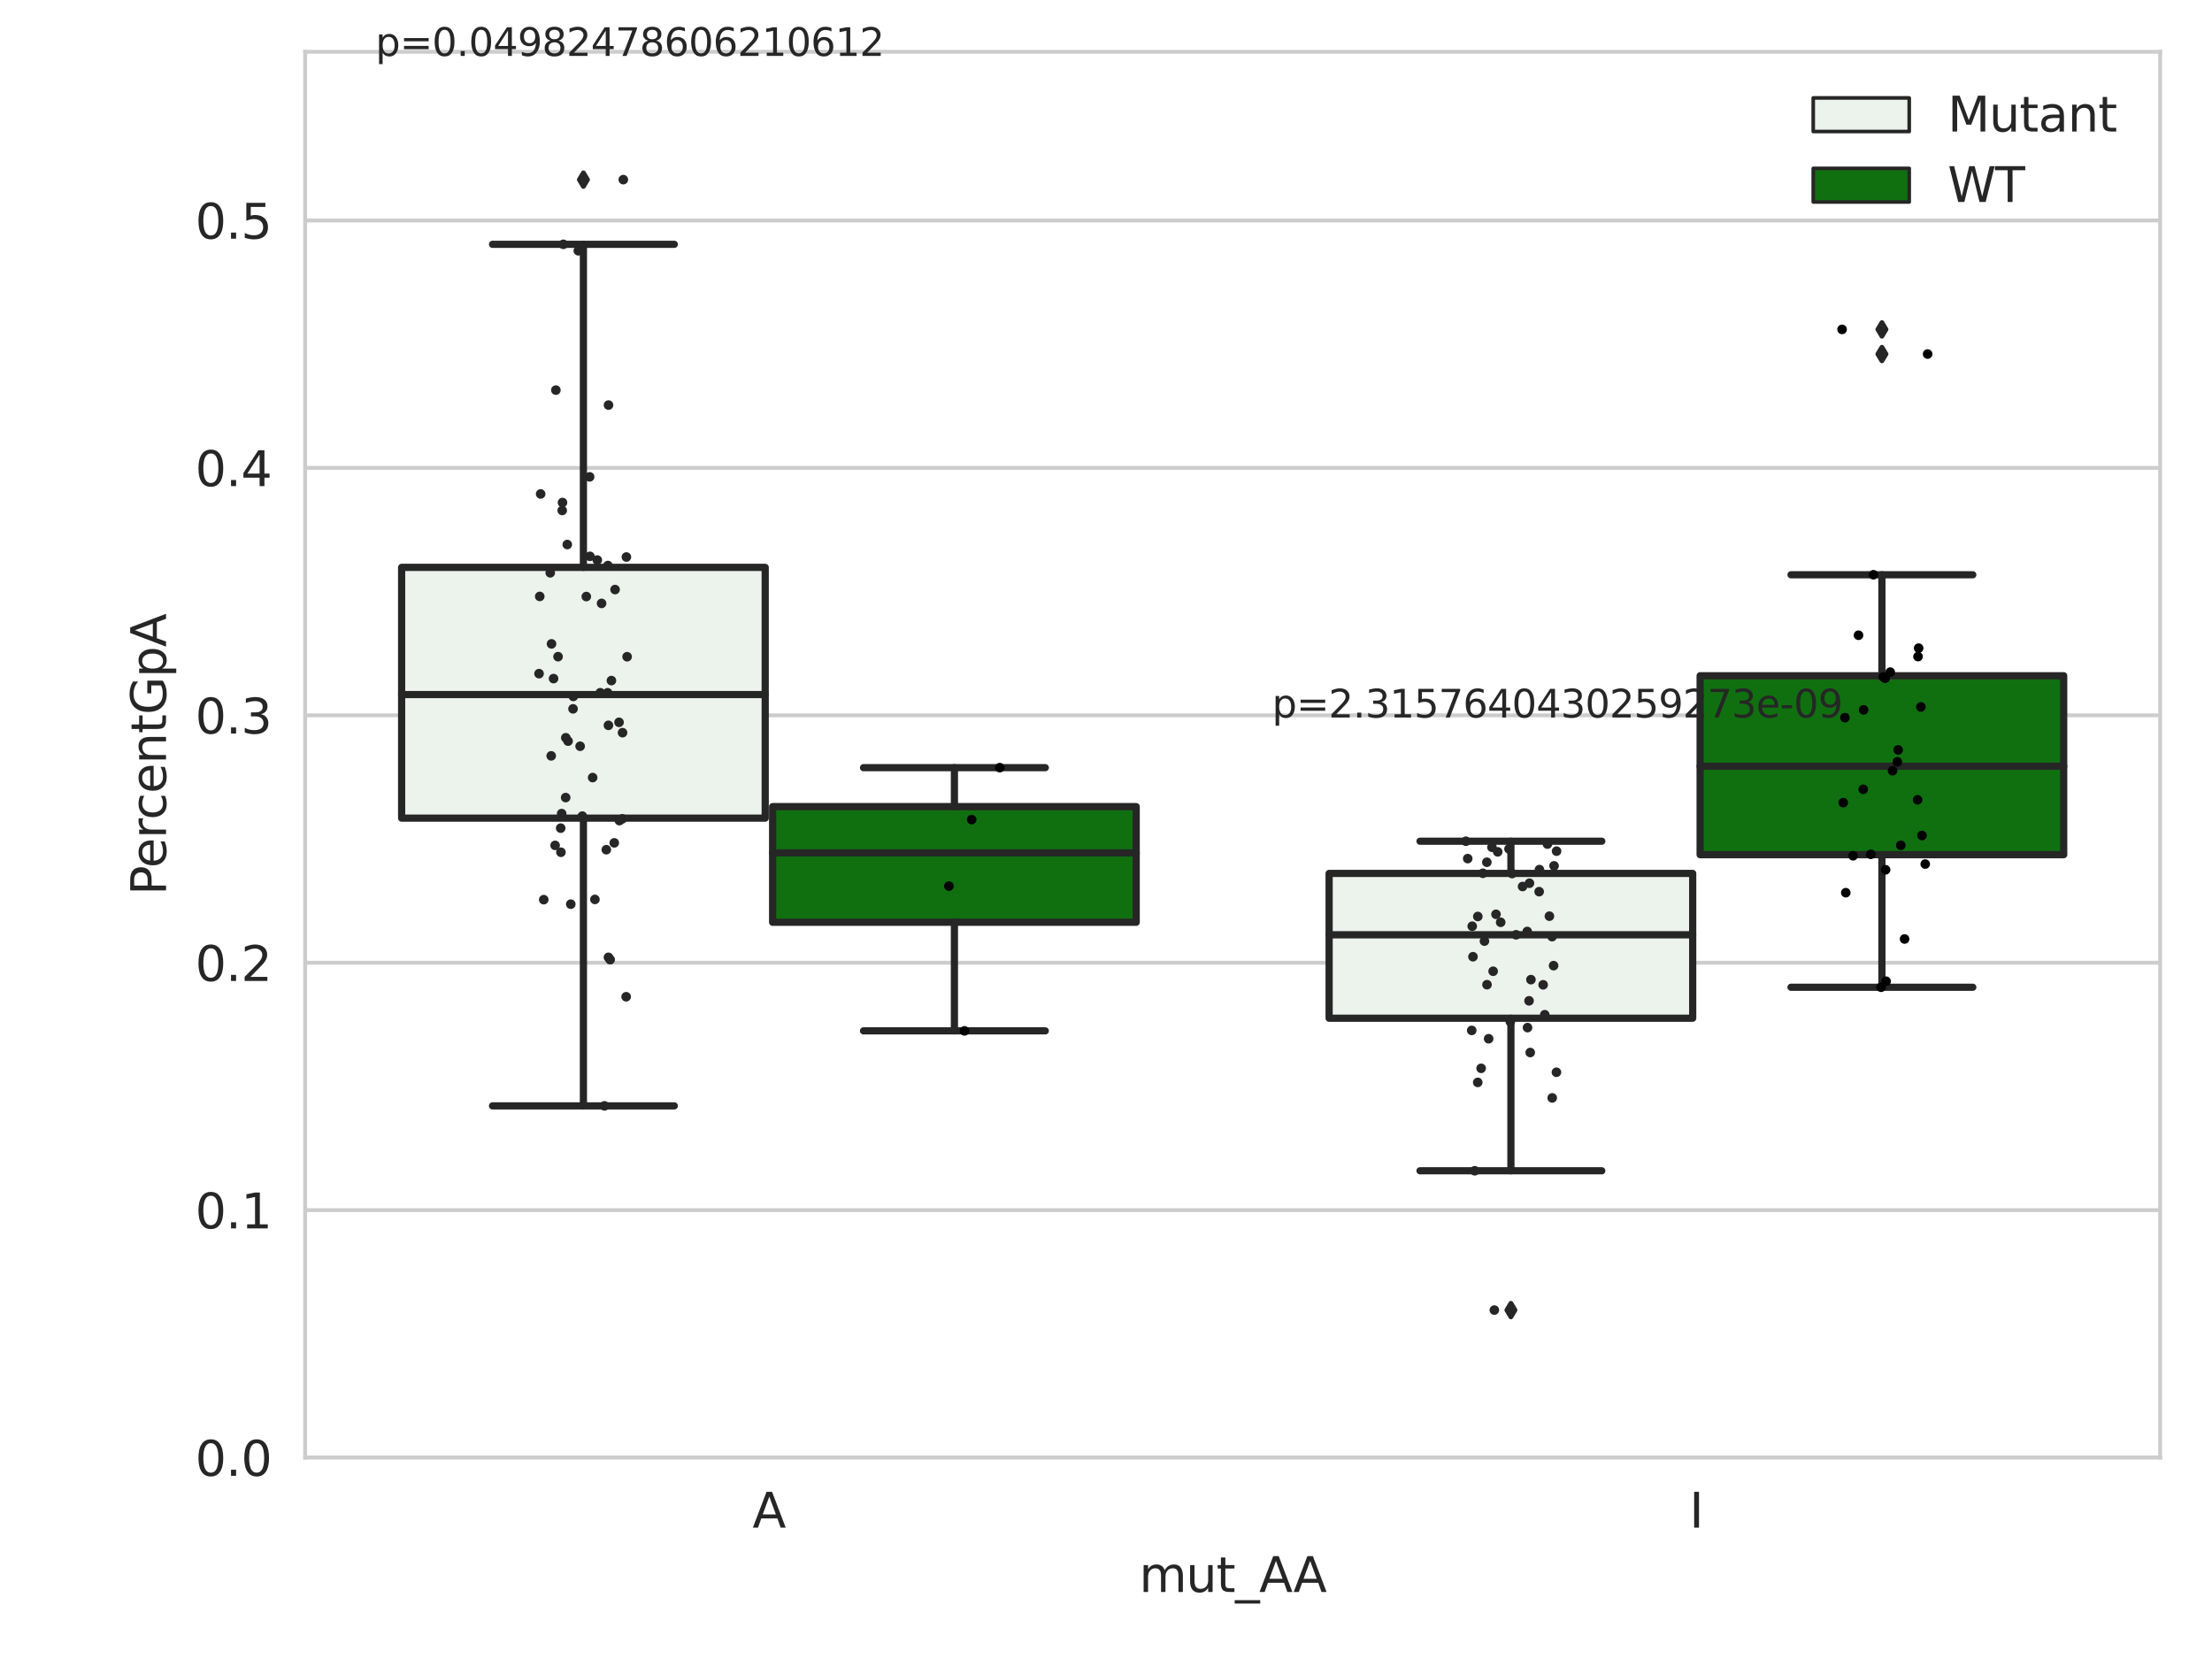 <?xml version="1.0" encoding="utf-8" standalone="no"?>
<!DOCTYPE svg PUBLIC "-//W3C//DTD SVG 1.1//EN"
  "http://www.w3.org/Graphics/SVG/1.1/DTD/svg11.dtd">
<svg xmlns:xlink="http://www.w3.org/1999/xlink" width="460.8pt" height="345.6pt" viewBox="0 0 460.8 345.6" xmlns="http://www.w3.org/2000/svg" version="1.1">
 <defs>
  <style type="text/css">*{stroke-linejoin: round; stroke-linecap: butt}</style>
 </defs>
 <g id="figure_1">
  <g id="patch_1">
   <path d="M 0 345.6 
L 460.8 345.6 
L 460.8 0 
L 0 0 
z
" style="fill: #ffffff"/>
  </g>
  <g id="axes_1">
   <g id="patch_2">
    <path d="M 63.571 303.64 
L 450 303.64 
L 450 10.8 
L 63.571 10.8 
z
" style="fill: #ffffff"/>
   </g>
   <g id="matplotlib.axis_1">
    <g id="xtick_1">
     <g id="text_1">
      <!-- A -->
      <g style="fill: #262626" transform="translate(156.758 318.238) scale(0.1 -0.1)">
       <defs>
        <path id="DejaVuSans-41" d="M 2188 4044 
L 1331 1722 
L 3047 1722 
L 2188 4044 
z
M 1831 4666 
L 2547 4666 
L 4325 0 
L 3669 0 
L 3244 1197 
L 1141 1197 
L 716 0 
L 50 0 
L 1831 4666 
z
" transform="scale(0.016)"/>
       </defs>
       <use xlink:href="#DejaVuSans-41"/>
      </g>
     </g>
    </g>
    <g id="xtick_2">
     <g id="text_2">
      <!-- I -->
      <g style="fill: #262626" transform="translate(351.918 318.238) scale(0.1 -0.1)">
       <defs>
        <path id="DejaVuSans-49" d="M 628 4666 
L 1259 4666 
L 1259 0 
L 628 0 
L 628 4666 
z
" transform="scale(0.016)"/>
       </defs>
       <use xlink:href="#DejaVuSans-49"/>
      </g>
     </g>
    </g>
    <g id="text_3">
     <!-- mut_AA -->
     <g style="fill: #262626" transform="translate(237.308 331.638) scale(0.1 -0.1)">
      <defs>
       <path id="DejaVuSans-6d" d="M 3328 2828 
Q 3544 3216 3844 3400 
Q 4144 3584 4550 3584 
Q 5097 3584 5394 3201 
Q 5691 2819 5691 2113 
L 5691 0 
L 5113 0 
L 5113 2094 
Q 5113 2597 4934 2840 
Q 4756 3084 4391 3084 
Q 3944 3084 3684 2787 
Q 3425 2491 3425 1978 
L 3425 0 
L 2847 0 
L 2847 2094 
Q 2847 2600 2669 2842 
Q 2491 3084 2119 3084 
Q 1678 3084 1418 2786 
Q 1159 2488 1159 1978 
L 1159 0 
L 581 0 
L 581 3500 
L 1159 3500 
L 1159 2956 
Q 1356 3278 1631 3431 
Q 1906 3584 2284 3584 
Q 2666 3584 2933 3390 
Q 3200 3197 3328 2828 
z
" transform="scale(0.016)"/>
       <path id="DejaVuSans-75" d="M 544 1381 
L 544 3500 
L 1119 3500 
L 1119 1403 
Q 1119 906 1312 657 
Q 1506 409 1894 409 
Q 2359 409 2629 706 
Q 2900 1003 2900 1516 
L 2900 3500 
L 3475 3500 
L 3475 0 
L 2900 0 
L 2900 538 
Q 2691 219 2414 64 
Q 2138 -91 1772 -91 
Q 1169 -91 856 284 
Q 544 659 544 1381 
z
M 1991 3584 
L 1991 3584 
z
" transform="scale(0.016)"/>
       <path id="DejaVuSans-74" d="M 1172 4494 
L 1172 3500 
L 2356 3500 
L 2356 3053 
L 1172 3053 
L 1172 1153 
Q 1172 725 1289 603 
Q 1406 481 1766 481 
L 2356 481 
L 2356 0 
L 1766 0 
Q 1100 0 847 248 
Q 594 497 594 1153 
L 594 3053 
L 172 3053 
L 172 3500 
L 594 3500 
L 594 4494 
L 1172 4494 
z
" transform="scale(0.016)"/>
       <path id="DejaVuSans-5f" d="M 3263 -1063 
L 3263 -1509 
L -63 -1509 
L -63 -1063 
L 3263 -1063 
z
" transform="scale(0.016)"/>
      </defs>
      <use xlink:href="#DejaVuSans-6d"/>
      <use xlink:href="#DejaVuSans-75" x="97.412"/>
      <use xlink:href="#DejaVuSans-74" x="160.791"/>
      <use xlink:href="#DejaVuSans-5f" x="200"/>
      <use xlink:href="#DejaVuSans-41" x="250"/>
      <use xlink:href="#DejaVuSans-41" x="321.158"/>
     </g>
    </g>
   </g>
   <g id="matplotlib.axis_2">
    <g id="ytick_1">
     <g id="line2d_1">
      <path d="M 63.571 303.64 
L 450 303.64 
" clip-path="url(#p39f96f0371)" style="fill: none; stroke: #cccccc; stroke-width: 0.8; stroke-linecap: round"/>
     </g>
     <g id="text_4">
      <!-- 0.0 -->
      <g style="fill: #262626" transform="translate(40.668 307.439) scale(0.1 -0.1)">
       <defs>
        <path id="DejaVuSans-30" d="M 2034 4250 
Q 1547 4250 1301 3770 
Q 1056 3291 1056 2328 
Q 1056 1369 1301 889 
Q 1547 409 2034 409 
Q 2525 409 2770 889 
Q 3016 1369 3016 2328 
Q 3016 3291 2770 3770 
Q 2525 4250 2034 4250 
z
M 2034 4750 
Q 2819 4750 3233 4129 
Q 3647 3509 3647 2328 
Q 3647 1150 3233 529 
Q 2819 -91 2034 -91 
Q 1250 -91 836 529 
Q 422 1150 422 2328 
Q 422 3509 836 4129 
Q 1250 4750 2034 4750 
z
" transform="scale(0.016)"/>
        <path id="DejaVuSans-2e" d="M 684 794 
L 1344 794 
L 1344 0 
L 684 0 
L 684 794 
z
" transform="scale(0.016)"/>
       </defs>
       <use xlink:href="#DejaVuSans-30"/>
       <use xlink:href="#DejaVuSans-2e" x="63.623"/>
       <use xlink:href="#DejaVuSans-30" x="95.41"/>
      </g>
     </g>
    </g>
    <g id="ytick_2">
     <g id="line2d_2">
      <path d="M 63.571 252.096 
L 450 252.096 
" clip-path="url(#p39f96f0371)" style="fill: none; stroke: #cccccc; stroke-width: 0.8; stroke-linecap: round"/>
     </g>
     <g id="text_5">
      <!-- 0.1 -->
      <g style="fill: #262626" transform="translate(40.668 255.895) scale(0.1 -0.1)">
       <defs>
        <path id="DejaVuSans-31" d="M 794 531 
L 1825 531 
L 1825 4091 
L 703 3866 
L 703 4441 
L 1819 4666 
L 2450 4666 
L 2450 531 
L 3481 531 
L 3481 0 
L 794 0 
L 794 531 
z
" transform="scale(0.016)"/>
       </defs>
       <use xlink:href="#DejaVuSans-30"/>
       <use xlink:href="#DejaVuSans-2e" x="63.623"/>
       <use xlink:href="#DejaVuSans-31" x="95.41"/>
      </g>
     </g>
    </g>
    <g id="ytick_3">
     <g id="line2d_3">
      <path d="M 63.571 200.552 
L 450 200.552 
" clip-path="url(#p39f96f0371)" style="fill: none; stroke: #cccccc; stroke-width: 0.8; stroke-linecap: round"/>
     </g>
     <g id="text_6">
      <!-- 0.2 -->
      <g style="fill: #262626" transform="translate(40.668 204.351) scale(0.1 -0.1)">
       <defs>
        <path id="DejaVuSans-32" d="M 1228 531 
L 3431 531 
L 3431 0 
L 469 0 
L 469 531 
Q 828 903 1448 1529 
Q 2069 2156 2228 2338 
Q 2531 2678 2651 2914 
Q 2772 3150 2772 3378 
Q 2772 3750 2511 3984 
Q 2250 4219 1831 4219 
Q 1534 4219 1204 4116 
Q 875 4013 500 3803 
L 500 4441 
Q 881 4594 1212 4672 
Q 1544 4750 1819 4750 
Q 2544 4750 2975 4387 
Q 3406 4025 3406 3419 
Q 3406 3131 3298 2873 
Q 3191 2616 2906 2266 
Q 2828 2175 2409 1742 
Q 1991 1309 1228 531 
z
" transform="scale(0.016)"/>
       </defs>
       <use xlink:href="#DejaVuSans-30"/>
       <use xlink:href="#DejaVuSans-2e" x="63.623"/>
       <use xlink:href="#DejaVuSans-32" x="95.41"/>
      </g>
     </g>
    </g>
    <g id="ytick_4">
     <g id="line2d_4">
      <path d="M 63.571 149.008 
L 450 149.008 
" clip-path="url(#p39f96f0371)" style="fill: none; stroke: #cccccc; stroke-width: 0.8; stroke-linecap: round"/>
     </g>
     <g id="text_7">
      <!-- 0.3 -->
      <g style="fill: #262626" transform="translate(40.668 152.807) scale(0.1 -0.1)">
       <defs>
        <path id="DejaVuSans-33" d="M 2597 2516 
Q 3050 2419 3304 2112 
Q 3559 1806 3559 1356 
Q 3559 666 3084 287 
Q 2609 -91 1734 -91 
Q 1441 -91 1130 -33 
Q 819 25 488 141 
L 488 750 
Q 750 597 1062 519 
Q 1375 441 1716 441 
Q 2309 441 2620 675 
Q 2931 909 2931 1356 
Q 2931 1769 2642 2001 
Q 2353 2234 1838 2234 
L 1294 2234 
L 1294 2753 
L 1863 2753 
Q 2328 2753 2575 2939 
Q 2822 3125 2822 3475 
Q 2822 3834 2567 4026 
Q 2313 4219 1838 4219 
Q 1578 4219 1281 4162 
Q 984 4106 628 3988 
L 628 4550 
Q 988 4650 1302 4700 
Q 1616 4750 1894 4750 
Q 2613 4750 3031 4423 
Q 3450 4097 3450 3541 
Q 3450 3153 3228 2886 
Q 3006 2619 2597 2516 
z
" transform="scale(0.016)"/>
       </defs>
       <use xlink:href="#DejaVuSans-30"/>
       <use xlink:href="#DejaVuSans-2e" x="63.623"/>
       <use xlink:href="#DejaVuSans-33" x="95.41"/>
      </g>
     </g>
    </g>
    <g id="ytick_5">
     <g id="line2d_5">
      <path d="M 63.571 97.464 
L 450 97.464 
" clip-path="url(#p39f96f0371)" style="fill: none; stroke: #cccccc; stroke-width: 0.8; stroke-linecap: round"/>
     </g>
     <g id="text_8">
      <!-- 0.4 -->
      <g style="fill: #262626" transform="translate(40.668 101.263) scale(0.1 -0.1)">
       <defs>
        <path id="DejaVuSans-34" d="M 2419 4116 
L 825 1625 
L 2419 1625 
L 2419 4116 
z
M 2253 4666 
L 3047 4666 
L 3047 1625 
L 3713 1625 
L 3713 1100 
L 3047 1100 
L 3047 0 
L 2419 0 
L 2419 1100 
L 313 1100 
L 313 1709 
L 2253 4666 
z
" transform="scale(0.016)"/>
       </defs>
       <use xlink:href="#DejaVuSans-30"/>
       <use xlink:href="#DejaVuSans-2e" x="63.623"/>
       <use xlink:href="#DejaVuSans-34" x="95.41"/>
      </g>
     </g>
    </g>
    <g id="ytick_6">
     <g id="line2d_6">
      <path d="M 63.571 45.92 
L 450 45.92 
" clip-path="url(#p39f96f0371)" style="fill: none; stroke: #cccccc; stroke-width: 0.8; stroke-linecap: round"/>
     </g>
     <g id="text_9">
      <!-- 0.5 -->
      <g style="fill: #262626" transform="translate(40.668 49.719) scale(0.1 -0.1)">
       <defs>
        <path id="DejaVuSans-35" d="M 691 4666 
L 3169 4666 
L 3169 4134 
L 1269 4134 
L 1269 2991 
Q 1406 3038 1543 3061 
Q 1681 3084 1819 3084 
Q 2600 3084 3056 2656 
Q 3513 2228 3513 1497 
Q 3513 744 3044 326 
Q 2575 -91 1722 -91 
Q 1428 -91 1123 -41 
Q 819 9 494 109 
L 494 744 
Q 775 591 1075 516 
Q 1375 441 1709 441 
Q 2250 441 2565 725 
Q 2881 1009 2881 1497 
Q 2881 1984 2565 2268 
Q 2250 2553 1709 2553 
Q 1456 2553 1204 2497 
Q 953 2441 691 2322 
L 691 4666 
z
" transform="scale(0.016)"/>
       </defs>
       <use xlink:href="#DejaVuSans-30"/>
       <use xlink:href="#DejaVuSans-2e" x="63.623"/>
       <use xlink:href="#DejaVuSans-35" x="95.41"/>
      </g>
     </g>
    </g>
    <g id="text_10">
     <!-- PercentGpA -->
     <g style="fill: #262626" transform="translate(34.588 186.497) rotate(-90) scale(0.1 -0.1)">
      <defs>
       <path id="DejaVuSans-50" d="M 1259 4147 
L 1259 2394 
L 2053 2394 
Q 2494 2394 2734 2622 
Q 2975 2850 2975 3272 
Q 2975 3691 2734 3919 
Q 2494 4147 2053 4147 
L 1259 4147 
z
M 628 4666 
L 2053 4666 
Q 2838 4666 3239 4311 
Q 3641 3956 3641 3272 
Q 3641 2581 3239 2228 
Q 2838 1875 2053 1875 
L 1259 1875 
L 1259 0 
L 628 0 
L 628 4666 
z
" transform="scale(0.016)"/>
       <path id="DejaVuSans-65" d="M 3597 1894 
L 3597 1613 
L 953 1613 
Q 991 1019 1311 708 
Q 1631 397 2203 397 
Q 2534 397 2845 478 
Q 3156 559 3463 722 
L 3463 178 
Q 3153 47 2828 -22 
Q 2503 -91 2169 -91 
Q 1331 -91 842 396 
Q 353 884 353 1716 
Q 353 2575 817 3079 
Q 1281 3584 2069 3584 
Q 2775 3584 3186 3129 
Q 3597 2675 3597 1894 
z
M 3022 2063 
Q 3016 2534 2758 2815 
Q 2500 3097 2075 3097 
Q 1594 3097 1305 2825 
Q 1016 2553 972 2059 
L 3022 2063 
z
" transform="scale(0.016)"/>
       <path id="DejaVuSans-72" d="M 2631 2963 
Q 2534 3019 2420 3045 
Q 2306 3072 2169 3072 
Q 1681 3072 1420 2755 
Q 1159 2438 1159 1844 
L 1159 0 
L 581 0 
L 581 3500 
L 1159 3500 
L 1159 2956 
Q 1341 3275 1631 3429 
Q 1922 3584 2338 3584 
Q 2397 3584 2469 3576 
Q 2541 3569 2628 3553 
L 2631 2963 
z
" transform="scale(0.016)"/>
       <path id="DejaVuSans-63" d="M 3122 3366 
L 3122 2828 
Q 2878 2963 2633 3030 
Q 2388 3097 2138 3097 
Q 1578 3097 1268 2742 
Q 959 2388 959 1747 
Q 959 1106 1268 751 
Q 1578 397 2138 397 
Q 2388 397 2633 464 
Q 2878 531 3122 666 
L 3122 134 
Q 2881 22 2623 -34 
Q 2366 -91 2075 -91 
Q 1284 -91 818 406 
Q 353 903 353 1747 
Q 353 2603 823 3093 
Q 1294 3584 2113 3584 
Q 2378 3584 2631 3529 
Q 2884 3475 3122 3366 
z
" transform="scale(0.016)"/>
       <path id="DejaVuSans-6e" d="M 3513 2113 
L 3513 0 
L 2938 0 
L 2938 2094 
Q 2938 2591 2744 2837 
Q 2550 3084 2163 3084 
Q 1697 3084 1428 2787 
Q 1159 2491 1159 1978 
L 1159 0 
L 581 0 
L 581 3500 
L 1159 3500 
L 1159 2956 
Q 1366 3272 1645 3428 
Q 1925 3584 2291 3584 
Q 2894 3584 3203 3211 
Q 3513 2838 3513 2113 
z
" transform="scale(0.016)"/>
       <path id="DejaVuSans-47" d="M 3809 666 
L 3809 1919 
L 2778 1919 
L 2778 2438 
L 4434 2438 
L 4434 434 
Q 4069 175 3628 42 
Q 3188 -91 2688 -91 
Q 1594 -91 976 548 
Q 359 1188 359 2328 
Q 359 3472 976 4111 
Q 1594 4750 2688 4750 
Q 3144 4750 3555 4637 
Q 3966 4525 4313 4306 
L 4313 3634 
Q 3963 3931 3569 4081 
Q 3175 4231 2741 4231 
Q 1884 4231 1454 3753 
Q 1025 3275 1025 2328 
Q 1025 1384 1454 906 
Q 1884 428 2741 428 
Q 3075 428 3337 486 
Q 3600 544 3809 666 
z
" transform="scale(0.016)"/>
       <path id="DejaVuSans-70" d="M 1159 525 
L 1159 -1331 
L 581 -1331 
L 581 3500 
L 1159 3500 
L 1159 2969 
Q 1341 3281 1617 3432 
Q 1894 3584 2278 3584 
Q 2916 3584 3314 3078 
Q 3713 2572 3713 1747 
Q 3713 922 3314 415 
Q 2916 -91 2278 -91 
Q 1894 -91 1617 61 
Q 1341 213 1159 525 
z
M 3116 1747 
Q 3116 2381 2855 2742 
Q 2594 3103 2138 3103 
Q 1681 3103 1420 2742 
Q 1159 2381 1159 1747 
Q 1159 1113 1420 752 
Q 1681 391 2138 391 
Q 2594 391 2855 752 
Q 3116 1113 3116 1747 
z
" transform="scale(0.016)"/>
      </defs>
      <use xlink:href="#DejaVuSans-50"/>
      <use xlink:href="#DejaVuSans-65" x="56.678"/>
      <use xlink:href="#DejaVuSans-72" x="118.201"/>
      <use xlink:href="#DejaVuSans-63" x="157.064"/>
      <use xlink:href="#DejaVuSans-65" x="212.045"/>
      <use xlink:href="#DejaVuSans-6e" x="273.568"/>
      <use xlink:href="#DejaVuSans-74" x="336.947"/>
      <use xlink:href="#DejaVuSans-47" x="376.156"/>
      <use xlink:href="#DejaVuSans-70" x="453.646"/>
      <use xlink:href="#DejaVuSans-41" x="517.123"/>
     </g>
    </g>
   </g>
   <g id="patch_3">
    <path d="M 83.666 170.435 
L 159.406 170.435 
L 159.406 118.192 
L 83.666 118.192 
L 83.666 170.435 
z
" clip-path="url(#p39f96f0371)" style="fill: #ecf2ec; stroke: #262626; stroke-width: 1.5; stroke-linejoin: miter"/>
   </g>
   <g id="patch_4">
    <path d="M 160.951 192.128 
L 236.691 192.128 
L 236.691 168.032 
L 160.951 168.032 
L 160.951 192.128 
z
" clip-path="url(#p39f96f0371)" style="fill: #107010; stroke: #262626; stroke-width: 1.5; stroke-linejoin: miter"/>
   </g>
   <g id="patch_5">
    <path d="M 276.88 212.111 
L 352.62 212.111 
L 352.62 181.947 
L 276.88 181.947 
L 276.88 212.111 
z
" clip-path="url(#p39f96f0371)" style="fill: #ecf2ec; stroke: #262626; stroke-width: 1.5; stroke-linejoin: miter"/>
   </g>
   <g id="patch_6">
    <path d="M 354.166 178.047 
L 429.906 178.047 
L 429.906 140.768 
L 354.166 140.768 
L 354.166 178.047 
z
" clip-path="url(#p39f96f0371)" style="fill: #107010; stroke: #262626; stroke-width: 1.5; stroke-linejoin: miter"/>
   </g>
   <g id="patch_7">
    <path d="M 160.178 303.64 
L 160.178 303.64 
L 160.178 303.64 
L 160.178 303.64 
z
" clip-path="url(#p39f96f0371)" style="fill: #ecf2ec; stroke: #262626; stroke-width: 0.75; stroke-linejoin: miter"/>
   </g>
   <g id="patch_8">
    <path d="M 160.178 303.64 
L 160.178 303.64 
L 160.178 303.64 
L 160.178 303.64 
z
" clip-path="url(#p39f96f0371)" style="fill: #107010; stroke: #262626; stroke-width: 0.75; stroke-linejoin: miter"/>
   </g>
   <g id="PathCollection_1"/>
   <g id="PathCollection_2"/>
   <g id="line2d_7">
    <path d="M 121.536 170.435 
L 121.536 230.375 
" clip-path="url(#p39f96f0371)" style="fill: none; stroke: #262626; stroke-width: 1.5; stroke-linecap: round"/>
   </g>
   <g id="line2d_8">
    <path d="M 121.536 118.192 
L 121.536 50.894 
" clip-path="url(#p39f96f0371)" style="fill: none; stroke: #262626; stroke-width: 1.5; stroke-linecap: round"/>
   </g>
   <g id="line2d_9">
    <path d="M 102.601 230.375 
L 140.471 230.375 
" clip-path="url(#p39f96f0371)" style="fill: none; stroke: #262626; stroke-width: 1.5; stroke-linecap: round"/>
   </g>
   <g id="line2d_10">
    <path d="M 102.601 50.894 
L 140.471 50.894 
" clip-path="url(#p39f96f0371)" style="fill: none; stroke: #262626; stroke-width: 1.5; stroke-linecap: round"/>
   </g>
   <g id="line2d_11">
    <defs>
     <path id="m5097b9098b" d="M -0 1.414 
L 0.849 0 
L 0 -1.414 
L -0.849 -0 
z
" style="stroke: #262626; stroke-linejoin: miter"/>
    </defs>
    <g clip-path="url(#p39f96f0371)">
     <use xlink:href="#m5097b9098b" x="121.536" y="37.422" style="fill: #262626; stroke: #262626; stroke-linejoin: miter"/>
    </g>
   </g>
   <g id="line2d_12">
    <path d="M 198.821 192.128 
L 198.821 214.748 
" clip-path="url(#p39f96f0371)" style="fill: none; stroke: #262626; stroke-width: 1.5; stroke-linecap: round"/>
   </g>
   <g id="line2d_13">
    <path d="M 198.821 168.032 
L 198.821 159.92 
" clip-path="url(#p39f96f0371)" style="fill: none; stroke: #262626; stroke-width: 1.5; stroke-linecap: round"/>
   </g>
   <g id="line2d_14">
    <path d="M 179.886 214.748 
L 217.756 214.748 
" clip-path="url(#p39f96f0371)" style="fill: none; stroke: #262626; stroke-width: 1.5; stroke-linecap: round"/>
   </g>
   <g id="line2d_15">
    <path d="M 179.886 159.92 
L 217.756 159.92 
" clip-path="url(#p39f96f0371)" style="fill: none; stroke: #262626; stroke-width: 1.5; stroke-linecap: round"/>
   </g>
   <g id="line2d_16"/>
   <g id="line2d_17">
    <path d="M 314.75 212.111 
L 314.75 243.893 
" clip-path="url(#p39f96f0371)" style="fill: none; stroke: #262626; stroke-width: 1.5; stroke-linecap: round"/>
   </g>
   <g id="line2d_18">
    <path d="M 314.75 181.947 
L 314.75 175.244 
" clip-path="url(#p39f96f0371)" style="fill: none; stroke: #262626; stroke-width: 1.5; stroke-linecap: round"/>
   </g>
   <g id="line2d_19">
    <path d="M 295.815 243.893 
L 333.685 243.893 
" clip-path="url(#p39f96f0371)" style="fill: none; stroke: #262626; stroke-width: 1.5; stroke-linecap: round"/>
   </g>
   <g id="line2d_20">
    <path d="M 295.815 175.244 
L 333.685 175.244 
" clip-path="url(#p39f96f0371)" style="fill: none; stroke: #262626; stroke-width: 1.5; stroke-linecap: round"/>
   </g>
   <g id="line2d_21">
    <g clip-path="url(#p39f96f0371)">
     <use xlink:href="#m5097b9098b" x="314.75" y="272.915" style="fill: #262626; stroke: #262626; stroke-linejoin: miter"/>
    </g>
   </g>
   <g id="line2d_22">
    <path d="M 392.036 178.047 
L 392.036 205.663 
" clip-path="url(#p39f96f0371)" style="fill: none; stroke: #262626; stroke-width: 1.5; stroke-linecap: round"/>
   </g>
   <g id="line2d_23">
    <path d="M 392.036 140.768 
L 392.036 119.734 
" clip-path="url(#p39f96f0371)" style="fill: none; stroke: #262626; stroke-width: 1.5; stroke-linecap: round"/>
   </g>
   <g id="line2d_24">
    <path d="M 373.101 205.663 
L 410.971 205.663 
" clip-path="url(#p39f96f0371)" style="fill: none; stroke: #262626; stroke-width: 1.5; stroke-linecap: round"/>
   </g>
   <g id="line2d_25">
    <path d="M 373.101 119.734 
L 410.971 119.734 
" clip-path="url(#p39f96f0371)" style="fill: none; stroke: #262626; stroke-width: 1.5; stroke-linecap: round"/>
   </g>
   <g id="line2d_26">
    <g clip-path="url(#p39f96f0371)">
     <use xlink:href="#m5097b9098b" x="392.036" y="73.755" style="fill: #262626; stroke: #262626; stroke-linejoin: miter"/>
     <use xlink:href="#m5097b9098b" x="392.036" y="68.621" style="fill: #262626; stroke: #262626; stroke-linejoin: miter"/>
    </g>
   </g>
   <g id="line2d_27">
    <path d="M 83.666 144.696 
L 159.406 144.696 
" clip-path="url(#p39f96f0371)" style="fill: none; stroke: #262626; stroke-width: 1.5; stroke-linecap: round"/>
   </g>
   <g id="line2d_28">
    <path d="M 160.951 177.662 
L 236.691 177.662 
" clip-path="url(#p39f96f0371)" style="fill: none; stroke: #262626; stroke-width: 1.5; stroke-linecap: round"/>
   </g>
   <g id="line2d_29">
    <path d="M 276.88 194.734 
L 352.62 194.734 
" clip-path="url(#p39f96f0371)" style="fill: none; stroke: #262626; stroke-width: 1.5; stroke-linecap: round"/>
   </g>
   <g id="line2d_30">
    <path d="M 354.166 159.625 
L 429.906 159.625 
" clip-path="url(#p39f96f0371)" style="fill: none; stroke: #262626; stroke-width: 1.5; stroke-linecap: round"/>
   </g>
   <g id="patch_9">
    <path d="M 63.571 303.64 
L 63.571 10.8 
" style="fill: none; stroke: #cccccc; stroke-width: 0.8; stroke-linejoin: miter; stroke-linecap: square"/>
   </g>
   <g id="patch_10">
    <path d="M 450 303.64 
L 450 10.8 
" style="fill: none; stroke: #cccccc; stroke-width: 0.8; stroke-linejoin: miter; stroke-linecap: square"/>
   </g>
   <g id="patch_11">
    <path d="M 63.571 303.64 
L 450 303.64 
" style="fill: none; stroke: #cccccc; stroke-width: 0.8; stroke-linejoin: miter; stroke-linecap: square"/>
   </g>
   <g id="patch_12">
    <path d="M 63.571 10.8 
L 450 10.8 
" style="fill: none; stroke: #cccccc; stroke-width: 0.8; stroke-linejoin: miter; stroke-linecap: square"/>
   </g>
   <g id="PathCollection_3">
    <defs>
     <path id="C0_0_6fb57a7c69" d="M 0 1 
C 0.265 1 0.52 0.895 0.707 0.707 
C 0.895 0.52 1 0.265 1 -0 
C 1 -0.265 0.895 -0.52 0.707 -0.707 
C 0.52 -0.895 0.265 -1 0 -1 
C -0.265 -1 -0.52 -0.895 -0.707 -0.707 
C -0.895 -0.52 -1 -0.265 -1 0 
C -1 0.265 -0.895 0.52 -0.707 0.707 
C -0.52 0.895 -0.265 1 0 1 
z
"/>
    </defs>
    <g clip-path="url(#p39f96f0371)">
     <use xlink:href="#C0_0_6fb57a7c69" x="118.905" y="188.355" style="fill: #262626"/>
    </g>
    <g clip-path="url(#p39f96f0371)">
     <use xlink:href="#C0_0_6fb57a7c69" x="117.867" y="153.692" style="fill: #262626"/>
    </g>
    <g clip-path="url(#p39f96f0371)">
     <use xlink:href="#C0_0_6fb57a7c69" x="127.107" y="199.918" style="fill: #262626"/>
    </g>
    <g clip-path="url(#p39f96f0371)">
     <use xlink:href="#C0_0_6fb57a7c69" x="126.639" y="117.814" style="fill: #262626"/>
    </g>
    <g clip-path="url(#p39f96f0371)">
     <use xlink:href="#C0_0_6fb57a7c69" x="130.438" y="207.642" style="fill: #262626"/>
    </g>
    <g clip-path="url(#p39f96f0371)">
     <use xlink:href="#C0_0_6fb57a7c69" x="126.577" y="144.315" style="fill: #262626"/>
    </g>
    <g clip-path="url(#p39f96f0371)">
     <use xlink:href="#C0_0_6fb57a7c69" x="118.175" y="113.437" style="fill: #262626"/>
    </g>
    <g clip-path="url(#p39f96f0371)">
     <use xlink:href="#C0_0_6fb57a7c69" x="113.272" y="187.419" style="fill: #262626"/>
    </g>
    <g clip-path="url(#p39f96f0371)">
     <use xlink:href="#C0_0_6fb57a7c69" x="125.925" y="230.375" style="fill: #262626"/>
    </g>
    <g clip-path="url(#p39f96f0371)">
     <use xlink:href="#C0_0_6fb57a7c69" x="126.306" y="177.007" style="fill: #262626"/>
    </g>
    <g clip-path="url(#p39f96f0371)">
     <use xlink:href="#C0_0_6fb57a7c69" x="121.308" y="170.012" style="fill: #262626"/>
    </g>
    <g clip-path="url(#p39f96f0371)">
     <use xlink:href="#C0_0_6fb57a7c69" x="119.373" y="147.666" style="fill: #262626"/>
    </g>
    <g clip-path="url(#p39f96f0371)">
     <use xlink:href="#C0_0_6fb57a7c69" x="114.827" y="157.46" style="fill: #262626"/>
    </g>
    <g clip-path="url(#p39f96f0371)">
     <use xlink:href="#C0_0_6fb57a7c69" x="114.892" y="134.13" style="fill: #262626"/>
    </g>
    <g clip-path="url(#p39f96f0371)">
     <use xlink:href="#C0_0_6fb57a7c69" x="128.13" y="122.816" style="fill: #262626"/>
    </g>
    <g clip-path="url(#p39f96f0371)">
     <use xlink:href="#C0_0_6fb57a7c69" x="124.426" y="116.665" style="fill: #262626"/>
    </g>
    <g clip-path="url(#p39f96f0371)">
     <use xlink:href="#C0_0_6fb57a7c69" x="125.052" y="144.309" style="fill: #262626"/>
    </g>
    <g clip-path="url(#p39f96f0371)">
     <use xlink:href="#C0_0_6fb57a7c69" x="122.832" y="99.338" style="fill: #262626"/>
    </g>
    <g clip-path="url(#p39f96f0371)">
     <use xlink:href="#C0_0_6fb57a7c69" x="117.18" y="104.688" style="fill: #262626"/>
    </g>
    <g clip-path="url(#p39f96f0371)">
     <use xlink:href="#C0_0_6fb57a7c69" x="129.687" y="152.631" style="fill: #262626"/>
    </g>
    <g clip-path="url(#p39f96f0371)">
     <use xlink:href="#C0_0_6fb57a7c69" x="115.316" y="141.364" style="fill: #262626"/>
    </g>
    <g clip-path="url(#p39f96f0371)">
     <use xlink:href="#C0_0_6fb57a7c69" x="129.637" y="170.575" style="fill: #262626"/>
    </g>
    <g clip-path="url(#p39f96f0371)">
     <use xlink:href="#C0_0_6fb57a7c69" x="120.474" y="52.238" style="fill: #262626"/>
    </g>
    <g clip-path="url(#p39f96f0371)">
     <use xlink:href="#C0_0_6fb57a7c69" x="122.139" y="124.273" style="fill: #262626"/>
    </g>
    <g clip-path="url(#p39f96f0371)">
     <use xlink:href="#C0_0_6fb57a7c69" x="117.838" y="166.15" style="fill: #262626"/>
    </g>
    <g clip-path="url(#p39f96f0371)">
     <use xlink:href="#C0_0_6fb57a7c69" x="117.122" y="106.338" style="fill: #262626"/>
    </g>
    <g clip-path="url(#p39f96f0371)">
     <use xlink:href="#C0_0_6fb57a7c69" x="116.853" y="177.54" style="fill: #262626"/>
    </g>
    <g clip-path="url(#p39f96f0371)">
     <use xlink:href="#C0_0_6fb57a7c69" x="123.933" y="187.366" style="fill: #262626"/>
    </g>
    <g clip-path="url(#p39f96f0371)">
     <use xlink:href="#C0_0_6fb57a7c69" x="127.369" y="141.777" style="fill: #262626"/>
    </g>
    <g clip-path="url(#p39f96f0371)">
     <use xlink:href="#C0_0_6fb57a7c69" x="112.625" y="102.9" style="fill: #262626"/>
    </g>
    <g clip-path="url(#p39f96f0371)">
     <use xlink:href="#C0_0_6fb57a7c69" x="117.358" y="50.894" style="fill: #262626"/>
    </g>
    <g clip-path="url(#p39f96f0371)">
     <use xlink:href="#C0_0_6fb57a7c69" x="126.748" y="151.099" style="fill: #262626"/>
    </g>
    <g clip-path="url(#p39f96f0371)">
     <use xlink:href="#C0_0_6fb57a7c69" x="126.751" y="199.43" style="fill: #262626"/>
    </g>
    <g clip-path="url(#p39f96f0371)">
     <use xlink:href="#C0_0_6fb57a7c69" x="112.293" y="140.331" style="fill: #262626"/>
    </g>
    <g clip-path="url(#p39f96f0371)">
     <use xlink:href="#C0_0_6fb57a7c69" x="128.956" y="150.471" style="fill: #262626"/>
    </g>
    <g clip-path="url(#p39f96f0371)">
     <use xlink:href="#C0_0_6fb57a7c69" x="127.962" y="175.584" style="fill: #262626"/>
    </g>
    <g clip-path="url(#p39f96f0371)">
     <use xlink:href="#C0_0_6fb57a7c69" x="123.461" y="161.985" style="fill: #262626"/>
    </g>
    <g clip-path="url(#p39f96f0371)">
     <use xlink:href="#C0_0_6fb57a7c69" x="114.628" y="119.324" style="fill: #262626"/>
    </g>
    <g clip-path="url(#p39f96f0371)">
     <use xlink:href="#C0_0_6fb57a7c69" x="122.898" y="115.896" style="fill: #262626"/>
    </g>
    <g clip-path="url(#p39f96f0371)">
     <use xlink:href="#C0_0_6fb57a7c69" x="125.32" y="125.699" style="fill: #262626"/>
    </g>
    <g clip-path="url(#p39f96f0371)">
     <use xlink:href="#C0_0_6fb57a7c69" x="130.638" y="136.808" style="fill: #262626"/>
    </g>
    <g clip-path="url(#p39f96f0371)">
     <use xlink:href="#C0_0_6fb57a7c69" x="120.852" y="155.457" style="fill: #262626"/>
    </g>
    <g clip-path="url(#p39f96f0371)">
     <use xlink:href="#C0_0_6fb57a7c69" x="112.439" y="124.246" style="fill: #262626"/>
    </g>
    <g clip-path="url(#p39f96f0371)">
     <use xlink:href="#C0_0_6fb57a7c69" x="115.641" y="176.109" style="fill: #262626"/>
    </g>
    <g clip-path="url(#p39f96f0371)">
     <use xlink:href="#C0_0_6fb57a7c69" x="119.433" y="145.078" style="fill: #262626"/>
    </g>
    <g clip-path="url(#p39f96f0371)">
     <use xlink:href="#C0_0_6fb57a7c69" x="130.491" y="116.035" style="fill: #262626"/>
    </g>
    <g clip-path="url(#p39f96f0371)">
     <use xlink:href="#C0_0_6fb57a7c69" x="116.802" y="172.517" style="fill: #262626"/>
    </g>
    <g clip-path="url(#p39f96f0371)">
     <use xlink:href="#C0_0_6fb57a7c69" x="116.251" y="136.796" style="fill: #262626"/>
    </g>
    <g clip-path="url(#p39f96f0371)">
     <use xlink:href="#C0_0_6fb57a7c69" x="129.847" y="37.422" style="fill: #262626"/>
    </g>
    <g clip-path="url(#p39f96f0371)">
     <use xlink:href="#C0_0_6fb57a7c69" x="129.029" y="170.95" style="fill: #262626"/>
    </g>
    <g clip-path="url(#p39f96f0371)">
     <use xlink:href="#C0_0_6fb57a7c69" x="126.763" y="84.383" style="fill: #262626"/>
    </g>
    <g clip-path="url(#p39f96f0371)">
     <use xlink:href="#C0_0_6fb57a7c69" x="117.006" y="169.489" style="fill: #262626"/>
    </g>
    <g clip-path="url(#p39f96f0371)">
     <use xlink:href="#C0_0_6fb57a7c69" x="115.798" y="81.266" style="fill: #262626"/>
    </g>
    <g clip-path="url(#p39f96f0371)">
     <use xlink:href="#C0_0_6fb57a7c69" x="118.34" y="154.388" style="fill: #262626"/>
    </g>
   </g>
   <g id="PathCollection_4">
    <defs>
     <path id="C1_0_41a0550e6d" d="M 0 1 
C 0.265 1 0.52 0.895 0.707 0.707 
C 0.895 0.52 1 0.265 1 -0 
C 1 -0.265 0.895 -0.52 0.707 -0.707 
C 0.52 -0.895 0.265 -1 0 -1 
C -0.265 -1 -0.52 -0.895 -0.707 -0.707 
C -0.895 -0.52 -1 -0.265 -1 0 
C -1 0.265 -0.895 0.52 -0.707 0.707 
C -0.52 0.895 -0.265 1 0 1 
z
"/>
    </defs>
    <g clip-path="url(#p39f96f0371)">
     <use xlink:href="#C1_0_41a0550e6d" x="208.27" y="159.92"/>
    </g>
    <g clip-path="url(#p39f96f0371)">
     <use xlink:href="#C1_0_41a0550e6d" x="202.417" y="170.737"/>
    </g>
    <g clip-path="url(#p39f96f0371)">
     <use xlink:href="#C1_0_41a0550e6d" x="197.674" y="184.588"/>
    </g>
    <g clip-path="url(#p39f96f0371)">
     <use xlink:href="#C1_0_41a0550e6d" x="200.922" y="214.748"/>
    </g>
   </g>
   <g id="PathCollection_5">
    <defs>
     <path id="C2_0_7429e987ec" d="M 0 1 
C 0.265 1 0.52 0.895 0.707 0.707 
C 0.895 0.52 1 0.265 1 -0 
C 1 -0.265 0.895 -0.52 0.707 -0.707 
C 0.52 -0.895 0.265 -1 0 -1 
C -0.265 -1 -0.52 -0.895 -0.707 -0.707 
C -0.895 -0.52 -1 -0.265 -1 0 
C -1 0.265 -0.895 0.52 -0.707 0.707 
C -0.52 0.895 -0.265 1 0 1 
z
"/>
    </defs>
    <g clip-path="url(#p39f96f0371)">
     <use xlink:href="#C2_0_7429e987ec" x="310.804" y="176.497" style="fill: #262626"/>
    </g>
    <g clip-path="url(#p39f96f0371)">
     <use xlink:href="#C2_0_7429e987ec" x="322.36" y="175.839" style="fill: #262626"/>
    </g>
    <g clip-path="url(#p39f96f0371)">
     <use xlink:href="#C2_0_7429e987ec" x="306.69" y="192.945" style="fill: #262626"/>
    </g>
    <g clip-path="url(#p39f96f0371)">
     <use xlink:href="#C2_0_7429e987ec" x="323.355" y="228.71" style="fill: #262626"/>
    </g>
    <g clip-path="url(#p39f96f0371)">
     <use xlink:href="#C2_0_7429e987ec" x="311.049" y="202.329" style="fill: #262626"/>
    </g>
    <g clip-path="url(#p39f96f0371)">
     <use xlink:href="#C2_0_7429e987ec" x="323.641" y="201.162" style="fill: #262626"/>
    </g>
    <g clip-path="url(#p39f96f0371)">
     <use xlink:href="#C2_0_7429e987ec" x="307.213" y="243.893" style="fill: #262626"/>
    </g>
    <g clip-path="url(#p39f96f0371)">
     <use xlink:href="#C2_0_7429e987ec" x="308.914" y="181.919" style="fill: #262626"/>
    </g>
    <g clip-path="url(#p39f96f0371)">
     <use xlink:href="#C2_0_7429e987ec" x="309.736" y="179.621" style="fill: #262626"/>
    </g>
    <g clip-path="url(#p39f96f0371)">
     <use xlink:href="#C2_0_7429e987ec" x="315.829" y="194.734" style="fill: #262626"/>
    </g>
    <g clip-path="url(#p39f96f0371)">
     <use xlink:href="#C2_0_7429e987ec" x="309.769" y="205.128" style="fill: #262626"/>
    </g>
    <g clip-path="url(#p39f96f0371)">
     <use xlink:href="#C2_0_7429e987ec" x="311.301" y="272.915" style="fill: #262626"/>
    </g>
    <g clip-path="url(#p39f96f0371)">
     <use xlink:href="#C2_0_7429e987ec" x="311.641" y="190.465" style="fill: #262626"/>
    </g>
    <g clip-path="url(#p39f96f0371)">
     <use xlink:href="#C2_0_7429e987ec" x="318.529" y="208.49" style="fill: #262626"/>
    </g>
    <g clip-path="url(#p39f96f0371)">
     <use xlink:href="#C2_0_7429e987ec" x="314.631" y="212.839" style="fill: #262626"/>
    </g>
    <g clip-path="url(#p39f96f0371)">
     <use xlink:href="#C2_0_7429e987ec" x="320.635" y="185.749" style="fill: #262626"/>
    </g>
    <g clip-path="url(#p39f96f0371)">
     <use xlink:href="#C2_0_7429e987ec" x="306.848" y="199.304" style="fill: #262626"/>
    </g>
    <g clip-path="url(#p39f96f0371)">
     <use xlink:href="#C2_0_7429e987ec" x="318.151" y="194.046" style="fill: #262626"/>
    </g>
    <g clip-path="url(#p39f96f0371)">
     <use xlink:href="#C2_0_7429e987ec" x="322.771" y="190.856" style="fill: #262626"/>
    </g>
    <g clip-path="url(#p39f96f0371)">
     <use xlink:href="#C2_0_7429e987ec" x="306.585" y="214.655" style="fill: #262626"/>
    </g>
    <g clip-path="url(#p39f96f0371)">
     <use xlink:href="#C2_0_7429e987ec" x="323.332" y="195.119" style="fill: #262626"/>
    </g>
    <g clip-path="url(#p39f96f0371)">
     <use xlink:href="#C2_0_7429e987ec" x="321.466" y="205.152" style="fill: #262626"/>
    </g>
    <g clip-path="url(#p39f96f0371)">
     <use xlink:href="#C2_0_7429e987ec" x="318.775" y="219.259" style="fill: #262626"/>
    </g>
    <g clip-path="url(#p39f96f0371)">
     <use xlink:href="#C2_0_7429e987ec" x="314.35" y="176.845" style="fill: #262626"/>
    </g>
    <g clip-path="url(#p39f96f0371)">
     <use xlink:href="#C2_0_7429e987ec" x="320.695" y="181.153" style="fill: #262626"/>
    </g>
    <g clip-path="url(#p39f96f0371)">
     <use xlink:href="#C2_0_7429e987ec" x="307.842" y="225.484" style="fill: #262626"/>
    </g>
    <g clip-path="url(#p39f96f0371)">
     <use xlink:href="#C2_0_7429e987ec" x="305.381" y="175.244" style="fill: #262626"/>
    </g>
    <g clip-path="url(#p39f96f0371)">
     <use xlink:href="#C2_0_7429e987ec" x="308.549" y="222.553" style="fill: #262626"/>
    </g>
    <g clip-path="url(#p39f96f0371)">
     <use xlink:href="#C2_0_7429e987ec" x="318.921" y="204.077" style="fill: #262626"/>
    </g>
    <g clip-path="url(#p39f96f0371)">
     <use xlink:href="#C2_0_7429e987ec" x="310.112" y="216.39" style="fill: #262626"/>
    </g>
    <g clip-path="url(#p39f96f0371)">
     <use xlink:href="#C2_0_7429e987ec" x="321.804" y="211.383" style="fill: #262626"/>
    </g>
    <g clip-path="url(#p39f96f0371)">
     <use xlink:href="#C2_0_7429e987ec" x="324.263" y="177.313" style="fill: #262626"/>
    </g>
    <g clip-path="url(#p39f96f0371)">
     <use xlink:href="#C2_0_7429e987ec" x="324.234" y="223.37" style="fill: #262626"/>
    </g>
    <g clip-path="url(#p39f96f0371)">
     <use xlink:href="#C2_0_7429e987ec" x="309.239" y="196.05" style="fill: #262626"/>
    </g>
    <g clip-path="url(#p39f96f0371)">
     <use xlink:href="#C2_0_7429e987ec" x="323.74" y="180.375" style="fill: #262626"/>
    </g>
    <g clip-path="url(#p39f96f0371)">
     <use xlink:href="#C2_0_7429e987ec" x="312" y="177.455" style="fill: #262626"/>
    </g>
    <g clip-path="url(#p39f96f0371)">
     <use xlink:href="#C2_0_7429e987ec" x="317.181" y="184.676" style="fill: #262626"/>
    </g>
    <g clip-path="url(#p39f96f0371)">
     <use xlink:href="#C2_0_7429e987ec" x="318.613" y="183.993" style="fill: #262626"/>
    </g>
    <g clip-path="url(#p39f96f0371)">
     <use xlink:href="#C2_0_7429e987ec" x="312.619" y="192.13" style="fill: #262626"/>
    </g>
    <g clip-path="url(#p39f96f0371)">
     <use xlink:href="#C2_0_7429e987ec" x="318.211" y="214.07" style="fill: #262626"/>
    </g>
    <g clip-path="url(#p39f96f0371)">
     <use xlink:href="#C2_0_7429e987ec" x="305.752" y="178.861" style="fill: #262626"/>
    </g>
    <g clip-path="url(#p39f96f0371)">
     <use xlink:href="#C2_0_7429e987ec" x="307.855" y="190.919" style="fill: #262626"/>
    </g>
    <g clip-path="url(#p39f96f0371)">
     <use xlink:href="#C2_0_7429e987ec" x="314.999" y="181.975" style="fill: #262626"/>
    </g>
   </g>
   <g id="PathCollection_6">
    <defs>
     <path id="C3_0_317c937c71" d="M 0 1 
C 0.265 1 0.52 0.895 0.707 0.707 
C 0.895 0.52 1 0.265 1 -0 
C 1 -0.265 0.895 -0.52 0.707 -0.707 
C 0.52 -0.895 0.265 -1 0 -1 
C -0.265 -1 -0.52 -0.895 -0.707 -0.707 
C -0.895 -0.52 -1 -0.265 -1 0 
C -1 0.265 -0.895 0.52 -0.707 0.707 
C -0.52 0.895 -0.265 1 0 1 
z
"/>
    </defs>
    <g clip-path="url(#p39f96f0371)">
     <use xlink:href="#C3_0_317c937c71" x="396.756" y="195.609"/>
    </g>
    <g clip-path="url(#p39f96f0371)">
     <use xlink:href="#C3_0_317c937c71" x="401.559" y="73.755"/>
    </g>
    <g clip-path="url(#p39f96f0371)">
     <use xlink:href="#C3_0_317c937c71" x="389.728" y="177.972"/>
    </g>
    <g clip-path="url(#p39f96f0371)">
     <use xlink:href="#C3_0_317c937c71" x="388.142" y="164.428"/>
    </g>
    <g clip-path="url(#p39f96f0371)">
     <use xlink:href="#C3_0_317c937c71" x="388.224" y="147.876"/>
    </g>
    <g clip-path="url(#p39f96f0371)">
     <use xlink:href="#C3_0_317c937c71" x="393.766" y="140.018"/>
    </g>
    <g clip-path="url(#p39f96f0371)">
     <use xlink:href="#C3_0_317c937c71" x="384.513" y="185.965"/>
    </g>
    <g clip-path="url(#p39f96f0371)">
     <use xlink:href="#C3_0_317c937c71" x="392.808" y="181.196"/>
    </g>
    <g clip-path="url(#p39f96f0371)">
     <use xlink:href="#C3_0_317c937c71" x="387.161" y="132.331"/>
    </g>
    <g clip-path="url(#p39f96f0371)">
     <use xlink:href="#C3_0_317c937c71" x="386.034" y="178.272"/>
    </g>
    <g clip-path="url(#p39f96f0371)">
     <use xlink:href="#C3_0_317c937c71" x="399.688" y="135.02"/>
    </g>
    <g clip-path="url(#p39f96f0371)">
     <use xlink:href="#C3_0_317c937c71" x="392.72" y="141.298"/>
    </g>
    <g clip-path="url(#p39f96f0371)">
     <use xlink:href="#C3_0_317c937c71" x="400.151" y="147.272"/>
    </g>
    <g clip-path="url(#p39f96f0371)">
     <use xlink:href="#C3_0_317c937c71" x="395.972" y="176.094"/>
    </g>
    <g clip-path="url(#p39f96f0371)">
     <use xlink:href="#C3_0_317c937c71" x="394.255" y="160.559"/>
    </g>
    <g clip-path="url(#p39f96f0371)">
     <use xlink:href="#C3_0_317c937c71" x="395.254" y="158.691"/>
    </g>
    <g clip-path="url(#p39f96f0371)">
     <use xlink:href="#C3_0_317c937c71" x="392.317" y="141.018"/>
    </g>
    <g clip-path="url(#p39f96f0371)">
     <use xlink:href="#C3_0_317c937c71" x="383.739" y="68.621"/>
    </g>
    <g clip-path="url(#p39f96f0371)">
     <use xlink:href="#C3_0_317c937c71" x="384.333" y="149.5"/>
    </g>
    <g clip-path="url(#p39f96f0371)">
     <use xlink:href="#C3_0_317c937c71" x="401.061" y="179.999"/>
    </g>
    <g clip-path="url(#p39f96f0371)">
     <use xlink:href="#C3_0_317c937c71" x="391.866" y="205.663"/>
    </g>
    <g clip-path="url(#p39f96f0371)">
     <use xlink:href="#C3_0_317c937c71" x="383.98" y="167.208"/>
    </g>
    <g clip-path="url(#p39f96f0371)">
     <use xlink:href="#C3_0_317c937c71" x="390.272" y="119.734"/>
    </g>
    <g clip-path="url(#p39f96f0371)">
     <use xlink:href="#C3_0_317c937c71" x="400.389" y="174.043"/>
    </g>
    <g clip-path="url(#p39f96f0371)">
     <use xlink:href="#C3_0_317c937c71" x="392.909" y="204.41"/>
    </g>
    <g clip-path="url(#p39f96f0371)">
     <use xlink:href="#C3_0_317c937c71" x="399.467" y="166.615"/>
    </g>
    <g clip-path="url(#p39f96f0371)">
     <use xlink:href="#C3_0_317c937c71" x="399.559" y="136.78"/>
    </g>
    <g clip-path="url(#p39f96f0371)">
     <use xlink:href="#C3_0_317c937c71" x="395.42" y="156.221"/>
    </g>
   </g>
   <g id="text_11">
    <!-- 54 -->
    <g style="fill: #262626" transform="translate(131.196 -546.836) scale(0.1 -0.1)">
     <use xlink:href="#DejaVuSans-35"/>
     <use xlink:href="#DejaVuSans-34" x="63.623"/>
    </g>
   </g>
   <g id="text_12">
    <!-- p=0.04982478606210612 -->
    <g style="fill: #262626" transform="translate(78.224 11.65) scale(0.08 -0.08)">
     <defs>
      <path id="DejaVuSans-3d" d="M 678 2906 
L 4684 2906 
L 4684 2381 
L 678 2381 
L 678 2906 
z
M 678 1631 
L 4684 1631 
L 4684 1100 
L 678 1100 
L 678 1631 
z
" transform="scale(0.016)"/>
      <path id="DejaVuSans-39" d="M 703 97 
L 703 672 
Q 941 559 1184 500 
Q 1428 441 1663 441 
Q 2288 441 2617 861 
Q 2947 1281 2994 2138 
Q 2813 1869 2534 1725 
Q 2256 1581 1919 1581 
Q 1219 1581 811 2004 
Q 403 2428 403 3163 
Q 403 3881 828 4315 
Q 1253 4750 1959 4750 
Q 2769 4750 3195 4129 
Q 3622 3509 3622 2328 
Q 3622 1225 3098 567 
Q 2575 -91 1691 -91 
Q 1453 -91 1209 -44 
Q 966 3 703 97 
z
M 1959 2075 
Q 2384 2075 2632 2365 
Q 2881 2656 2881 3163 
Q 2881 3666 2632 3958 
Q 2384 4250 1959 4250 
Q 1534 4250 1286 3958 
Q 1038 3666 1038 3163 
Q 1038 2656 1286 2365 
Q 1534 2075 1959 2075 
z
" transform="scale(0.016)"/>
      <path id="DejaVuSans-38" d="M 2034 2216 
Q 1584 2216 1326 1975 
Q 1069 1734 1069 1313 
Q 1069 891 1326 650 
Q 1584 409 2034 409 
Q 2484 409 2743 651 
Q 3003 894 3003 1313 
Q 3003 1734 2745 1975 
Q 2488 2216 2034 2216 
z
M 1403 2484 
Q 997 2584 770 2862 
Q 544 3141 544 3541 
Q 544 4100 942 4425 
Q 1341 4750 2034 4750 
Q 2731 4750 3128 4425 
Q 3525 4100 3525 3541 
Q 3525 3141 3298 2862 
Q 3072 2584 2669 2484 
Q 3125 2378 3379 2068 
Q 3634 1759 3634 1313 
Q 3634 634 3220 271 
Q 2806 -91 2034 -91 
Q 1263 -91 848 271 
Q 434 634 434 1313 
Q 434 1759 690 2068 
Q 947 2378 1403 2484 
z
M 1172 3481 
Q 1172 3119 1398 2916 
Q 1625 2713 2034 2713 
Q 2441 2713 2670 2916 
Q 2900 3119 2900 3481 
Q 2900 3844 2670 4047 
Q 2441 4250 2034 4250 
Q 1625 4250 1398 4047 
Q 1172 3844 1172 3481 
z
" transform="scale(0.016)"/>
      <path id="DejaVuSans-37" d="M 525 4666 
L 3525 4666 
L 3525 4397 
L 1831 0 
L 1172 0 
L 2766 4134 
L 525 4134 
L 525 4666 
z
" transform="scale(0.016)"/>
      <path id="DejaVuSans-36" d="M 2113 2584 
Q 1688 2584 1439 2293 
Q 1191 2003 1191 1497 
Q 1191 994 1439 701 
Q 1688 409 2113 409 
Q 2538 409 2786 701 
Q 3034 994 3034 1497 
Q 3034 2003 2786 2293 
Q 2538 2584 2113 2584 
z
M 3366 4563 
L 3366 3988 
Q 3128 4100 2886 4159 
Q 2644 4219 2406 4219 
Q 1781 4219 1451 3797 
Q 1122 3375 1075 2522 
Q 1259 2794 1537 2939 
Q 1816 3084 2150 3084 
Q 2853 3084 3261 2657 
Q 3669 2231 3669 1497 
Q 3669 778 3244 343 
Q 2819 -91 2113 -91 
Q 1303 -91 875 529 
Q 447 1150 447 2328 
Q 447 3434 972 4092 
Q 1497 4750 2381 4750 
Q 2619 4750 2861 4703 
Q 3103 4656 3366 4563 
z
" transform="scale(0.016)"/>
     </defs>
     <use xlink:href="#DejaVuSans-70"/>
     <use xlink:href="#DejaVuSans-3d" x="63.477"/>
     <use xlink:href="#DejaVuSans-30" x="147.266"/>
     <use xlink:href="#DejaVuSans-2e" x="210.889"/>
     <use xlink:href="#DejaVuSans-30" x="242.676"/>
     <use xlink:href="#DejaVuSans-34" x="306.299"/>
     <use xlink:href="#DejaVuSans-39" x="369.922"/>
     <use xlink:href="#DejaVuSans-38" x="433.545"/>
     <use xlink:href="#DejaVuSans-32" x="497.168"/>
     <use xlink:href="#DejaVuSans-34" x="560.791"/>
     <use xlink:href="#DejaVuSans-37" x="624.414"/>
     <use xlink:href="#DejaVuSans-38" x="688.037"/>
     <use xlink:href="#DejaVuSans-36" x="751.66"/>
     <use xlink:href="#DejaVuSans-30" x="815.283"/>
     <use xlink:href="#DejaVuSans-36" x="878.906"/>
     <use xlink:href="#DejaVuSans-32" x="942.529"/>
     <use xlink:href="#DejaVuSans-31" x="1006.152"/>
     <use xlink:href="#DejaVuSans-30" x="1069.775"/>
     <use xlink:href="#DejaVuSans-36" x="1133.398"/>
     <use xlink:href="#DejaVuSans-31" x="1197.021"/>
     <use xlink:href="#DejaVuSans-32" x="1260.645"/>
    </g>
   </g>
   <g id="text_13">
    <!-- 4 -->
    <g style="fill: #262626" transform="translate(189.161 -546.836) scale(0.1 -0.1)">
     <use xlink:href="#DejaVuSans-34"/>
    </g>
   </g>
   <g id="text_14">
    <!-- 43 -->
    <g style="fill: #262626" transform="translate(324.411 -546.836) scale(0.1 -0.1)">
     <use xlink:href="#DejaVuSans-34"/>
     <use xlink:href="#DejaVuSans-33" x="63.623"/>
    </g>
   </g>
   <g id="text_15">
    <!-- p=2.3157640430259273e-09 -->
    <g style="fill: #262626" transform="translate(264.989 149.472) scale(0.08 -0.08)">
     <defs>
      <path id="DejaVuSans-2d" d="M 313 2009 
L 1997 2009 
L 1997 1497 
L 313 1497 
L 313 2009 
z
" transform="scale(0.016)"/>
     </defs>
     <use xlink:href="#DejaVuSans-70"/>
     <use xlink:href="#DejaVuSans-3d" x="63.477"/>
     <use xlink:href="#DejaVuSans-32" x="147.266"/>
     <use xlink:href="#DejaVuSans-2e" x="210.889"/>
     <use xlink:href="#DejaVuSans-33" x="242.676"/>
     <use xlink:href="#DejaVuSans-31" x="306.299"/>
     <use xlink:href="#DejaVuSans-35" x="369.922"/>
     <use xlink:href="#DejaVuSans-37" x="433.545"/>
     <use xlink:href="#DejaVuSans-36" x="497.168"/>
     <use xlink:href="#DejaVuSans-34" x="560.791"/>
     <use xlink:href="#DejaVuSans-30" x="624.414"/>
     <use xlink:href="#DejaVuSans-34" x="688.037"/>
     <use xlink:href="#DejaVuSans-33" x="751.66"/>
     <use xlink:href="#DejaVuSans-30" x="815.283"/>
     <use xlink:href="#DejaVuSans-32" x="878.906"/>
     <use xlink:href="#DejaVuSans-35" x="942.529"/>
     <use xlink:href="#DejaVuSans-39" x="1006.152"/>
     <use xlink:href="#DejaVuSans-32" x="1069.775"/>
     <use xlink:href="#DejaVuSans-37" x="1133.398"/>
     <use xlink:href="#DejaVuSans-33" x="1197.021"/>
     <use xlink:href="#DejaVuSans-65" x="1260.645"/>
     <use xlink:href="#DejaVuSans-2d" x="1322.168"/>
     <use xlink:href="#DejaVuSans-30" x="1358.252"/>
     <use xlink:href="#DejaVuSans-39" x="1421.875"/>
    </g>
   </g>
   <g id="text_16">
    <!-- 28 -->
    <g style="fill: #262626" transform="translate(382.375 -546.836) scale(0.1 -0.1)">
     <use xlink:href="#DejaVuSans-32"/>
     <use xlink:href="#DejaVuSans-38" x="63.623"/>
    </g>
   </g>
   <g id="legend_1">
    <g id="patch_13">
     <path d="M 377.728 27.398 
L 397.728 27.398 
L 397.728 20.398 
L 377.728 20.398 
z
" style="fill: #ecf2ec; stroke: #262626; stroke-width: 0.75; stroke-linejoin: miter"/>
    </g>
    <g id="text_17">
     <!-- Mutant -->
     <g style="fill: #262626" transform="translate(405.728 27.398) scale(0.1 -0.1)">
      <defs>
       <path id="DejaVuSans-4d" d="M 628 4666 
L 1569 4666 
L 2759 1491 
L 3956 4666 
L 4897 4666 
L 4897 0 
L 4281 0 
L 4281 4097 
L 3078 897 
L 2444 897 
L 1241 4097 
L 1241 0 
L 628 0 
L 628 4666 
z
" transform="scale(0.016)"/>
       <path id="DejaVuSans-61" d="M 2194 1759 
Q 1497 1759 1228 1600 
Q 959 1441 959 1056 
Q 959 750 1161 570 
Q 1363 391 1709 391 
Q 2188 391 2477 730 
Q 2766 1069 2766 1631 
L 2766 1759 
L 2194 1759 
z
M 3341 1997 
L 3341 0 
L 2766 0 
L 2766 531 
Q 2569 213 2275 61 
Q 1981 -91 1556 -91 
Q 1019 -91 701 211 
Q 384 513 384 1019 
Q 384 1609 779 1909 
Q 1175 2209 1959 2209 
L 2766 2209 
L 2766 2266 
Q 2766 2663 2505 2880 
Q 2244 3097 1772 3097 
Q 1472 3097 1187 3025 
Q 903 2953 641 2809 
L 641 3341 
Q 956 3463 1253 3523 
Q 1550 3584 1831 3584 
Q 2591 3584 2966 3190 
Q 3341 2797 3341 1997 
z
" transform="scale(0.016)"/>
      </defs>
      <use xlink:href="#DejaVuSans-4d"/>
      <use xlink:href="#DejaVuSans-75" x="86.279"/>
      <use xlink:href="#DejaVuSans-74" x="149.658"/>
      <use xlink:href="#DejaVuSans-61" x="188.867"/>
      <use xlink:href="#DejaVuSans-6e" x="250.146"/>
      <use xlink:href="#DejaVuSans-74" x="313.525"/>
     </g>
    </g>
    <g id="patch_14">
     <path d="M 377.728 42.077 
L 397.728 42.077 
L 397.728 35.077 
L 377.728 35.077 
z
" style="fill: #107010; stroke: #262626; stroke-width: 0.75; stroke-linejoin: miter"/>
    </g>
    <g id="text_18">
     <!-- WT -->
     <g style="fill: #262626" transform="translate(405.728 42.077) scale(0.1 -0.1)">
      <defs>
       <path id="DejaVuSans-57" d="M 213 4666 
L 850 4666 
L 1831 722 
L 2809 4666 
L 3519 4666 
L 4500 722 
L 5478 4666 
L 6119 4666 
L 4947 0 
L 4153 0 
L 3169 4050 
L 2175 0 
L 1381 0 
L 213 4666 
z
" transform="scale(0.016)"/>
       <path id="DejaVuSans-54" d="M -19 4666 
L 3928 4666 
L 3928 4134 
L 2272 4134 
L 2272 0 
L 1638 0 
L 1638 4134 
L -19 4134 
L -19 4666 
z
" transform="scale(0.016)"/>
      </defs>
      <use xlink:href="#DejaVuSans-57"/>
      <use xlink:href="#DejaVuSans-54" x="98.877"/>
     </g>
    </g>
   </g>
  </g>
 </g>
 <defs>
  <clipPath id="p39f96f0371">
   <rect x="63.571" y="10.8" width="386.429" height="292.84"/>
  </clipPath>
 </defs>
</svg>
